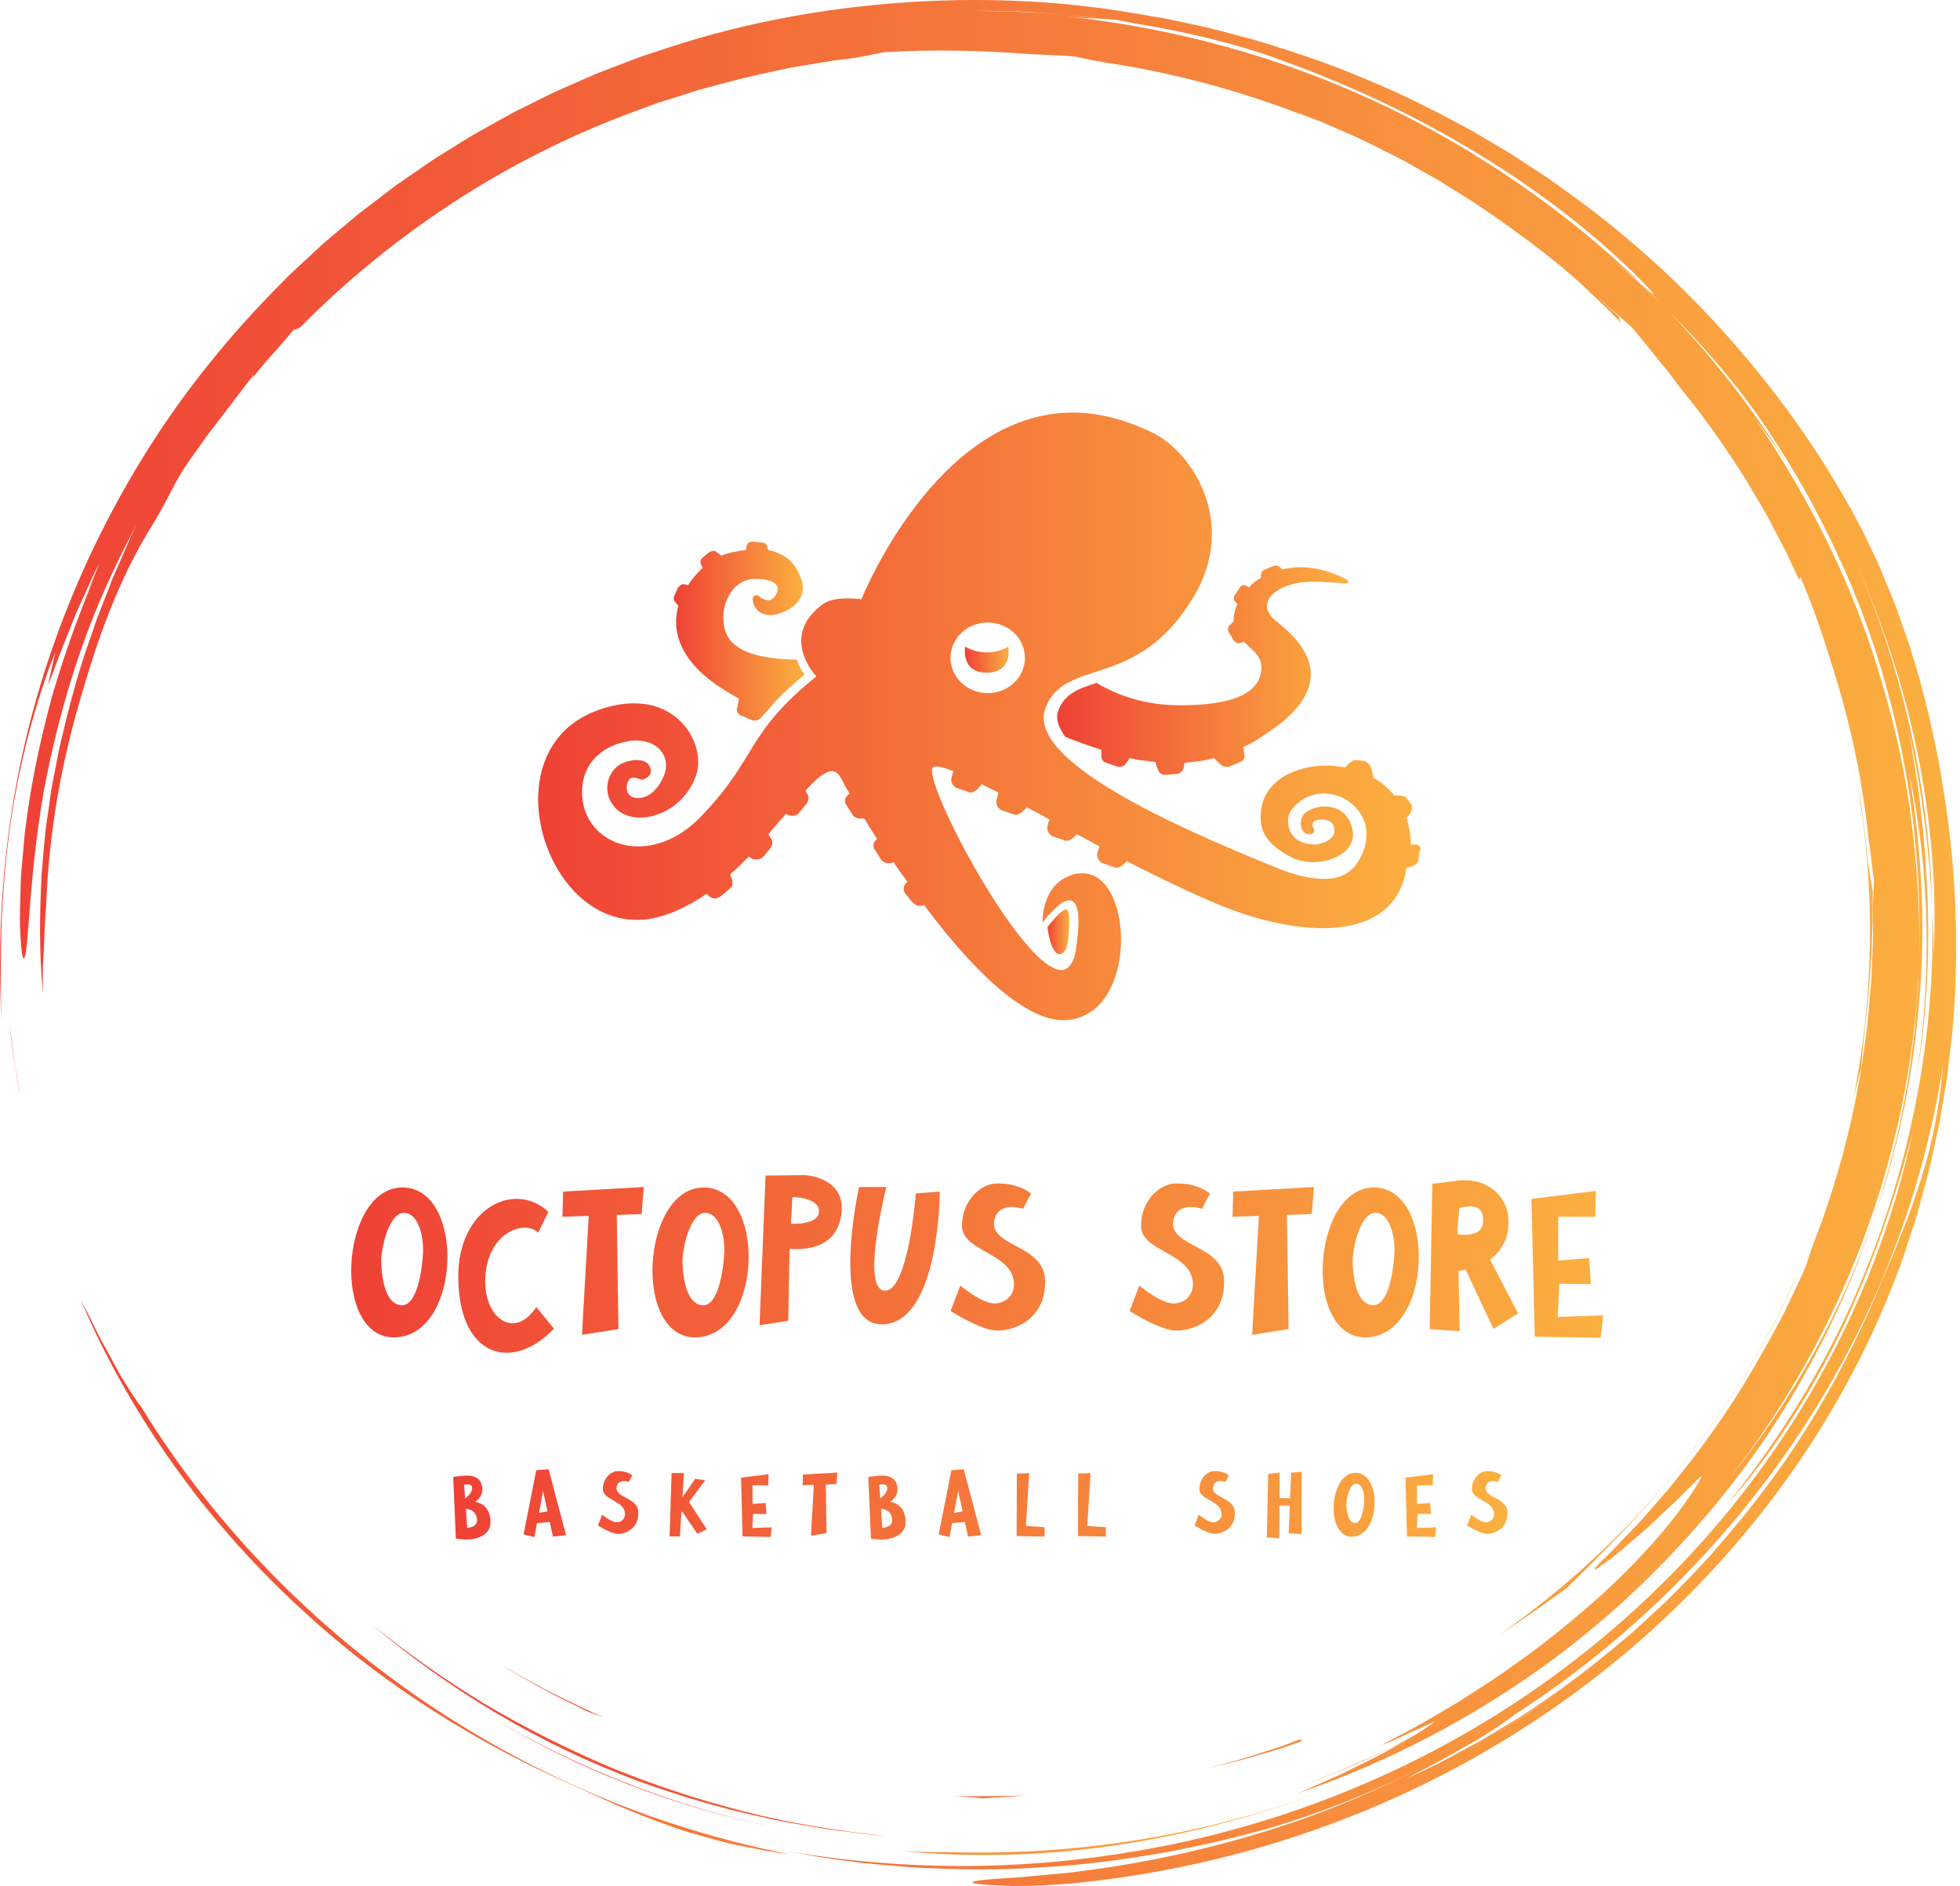 <svg width="346" height="333" viewBox="0 0 346 333" fill="none" xmlns="http://www.w3.org/2000/svg">
<path d="M42.058 272.876C45.5 276.706 49.13 280.38 52.938 283.885C65.772 295.869 81.077 305.943 97.496 313.562C103.545 316.25 109.125 319.034 115.663 321.431C117.296 322.026 118.965 322.664 120.719 323.238C122.488 323.77 124.322 324.302 126.24 324.828C128.146 325.393 130.179 325.795 132.304 326.212C134.432 326.618 136.641 327.081 139.013 327.311C127.244 324.958 115.773 321.421 104.794 316.762C93.747 312.034 83.25 306.225 73.474 299.429C53.894 285.82 37.147 268.348 24.914 248.374C24.409 247.777 23.642 246.639 22.723 245.19L21.246 242.816L19.755 240.084C18.764 238.189 17.622 236.266 16.748 234.403C15.964 232.773 15.143 231.16 14.287 229.563C18.088 238.547 22.476 246.405 27.39 253.878C29.653 257.305 32.049 260.652 34.572 263.911C34.215 263.455 33.844 263.011 33.49 262.553C36.193 266.087 39.042 269.518 42.029 272.84L42.058 272.876ZM33.486 262.552L33.254 262.252L33.486 262.552ZM2.479 186.758L1.582 179.933C2.057 184.099 2.609 188.753 3.617 193.413L3.01 190.104C2.786 188.996 2.609 187.88 2.479 186.758ZM159.291 326.829C171.639 328.014 184.588 327.66 197.272 325.756C209.963 323.86 222.376 320.496 233.917 316.16C212.662 324.09 190.105 327.618 168.038 327.028C165.084 326.984 162.174 327.028 159.291 326.829Z" fill="url(#paint0_linear_124_17)"/>
<path d="M86.18 302.863L85.699 302.572C85.861 302.669 86.018 302.768 86.18 302.863ZM104.095 312.227C114.269 316.719 124.926 320.153 135.879 322.47C117.896 318.578 100.972 311.711 86.18 302.863C91.86 306.292 97.832 309.466 104.095 312.227ZM328.564 188.611C328.746 185.828 329.113 182.908 329.206 181.519C330.309 172.588 330.635 164.962 330.589 157.311C330.385 155.932 329.8 153.349 329.568 150.411C329.284 147.466 328.866 144.583 328.514 141.739C327.977 138.919 327.515 136.128 326.929 133.391C331.152 153.851 331.081 174.389 327.196 193.767C327.623 192.042 328.079 190.323 328.564 188.611Z" fill="url(#paint1_linear_124_17)"/>
<path d="M1.647 147.026C3.221 134.874 6.572 123.028 9.759 115.137L8.469 120.913C9.265 119.221 10.552 115.288 12.306 111.126L13.572 107.953L14.97 104.876C15.898 102.884 16.677 100.996 17.5 99.549C16.937 100.906 16.395 102.37 15.742 103.839C15.101 105.313 14.383 106.81 13.698 108.316L16.508 102.312C13.673 109.051 11.232 115.935 9.197 122.93C7.093 130.594 5.43 138.65 4.536 145.881C4.276 147.685 4.185 149.446 4.016 151.126C3.891 152.806 3.676 154.409 3.659 155.923C3.581 158.951 3.474 161.601 3.528 163.722C3.722 167.965 3.992 170.08 4.38 168.898C5.143 166.55 5.128 154.478 7.79 139.368C9.213 131.838 11.257 123.578 14.03 115.485C16.783 107.386 20.392 99.533 24.128 92.604L23.029 94.88L22.018 97.224L19.946 101.963L18.045 106.859L17.078 109.328C16.794 110.167 16.507 111.008 16.223 111.854C13.772 118.559 11.94 125.619 10.344 132.736L9.306 138.111C8.926 139.897 8.764 141.714 8.482 143.513C7.892 147.107 7.676 150.728 7.348 154.307C6.978 161.482 6.904 168.569 7.589 175.346C7.561 173.736 7.533 172.306 7.558 170.922L7.771 166.774C7.86 165.349 7.843 163.838 7.984 162.107C8.114 160.376 8.233 158.424 8.337 156.115C9.063 144.478 11.255 132.956 14.663 121.806C17.912 110.609 21.743 100.748 27.451 91.814L28.938 89.126C29.944 87.323 30.781 85.544 31.845 83.73C33.057 81.74 34.217 80.25 35.157 78.885C36.124 77.534 36.944 76.347 37.883 75.195L44.718 66.245C44.857 66.229 44.677 66.571 44.347 67.078C45.474 65.554 46.688 64.09 47.983 62.693C49.385 61.151 50.745 59.517 51.898 58.168C52.169 58.156 52.433 58.149 53.055 57.726C69.111 41.529 88.871 28.329 111.139 20.007L116.09 18.177L121.102 16.594L123.595 15.805L126.119 15.136L131.15 13.81C134.027 13.153 136.941 12.487 139.913 11.888L144.437 11.138C145.957 10.89 147.485 10.61 149.048 10.472C152.155 10.118 154.865 9.371 156.326 9.188C164.436 8.75 172.532 8.838 182.034 9.569C182.771 9.581 183.918 9.644 185.249 9.713C186.58 9.785 188.102 9.821 189.578 9.949C191.308 10.319 193.155 10.685 195.093 11.043C206.915 12.783 218.346 15.893 229.222 20.03L229.209 19.981L233.374 21.555L237.625 23.419C240.542 24.623 243.398 26.164 246.35 27.615C247.831 28.332 249.234 29.207 250.69 30C252.119 30.835 253.615 31.575 254.996 32.487C257.796 34.252 260.634 35.94 263.249 37.827C267.466 40.714 271.554 43.768 275.501 46.981C275.586 47.055 275.675 47.124 275.76 47.196L275.838 47.263L278.543 49.591L281.131 52.041L283.72 54.493C284.578 55.315 285.372 56.196 286.202 57.044C285.801 56.428 285.816 56.18 285.831 55.935C284.552 54.773 283.039 53.397 281.545 52.043C284.038 54.195 286.213 56.141 287.999 57.73C288.688 58.564 289.439 59.385 290.152 60.282L292.354 63.039L294.694 65.909L297.024 68.994C301.156 73.992 304.804 79.339 308.267 84.792C309.871 87.588 311.64 90.306 313.068 93.2L315.319 97.49L317.346 101.887C317.929 102.826 317.703 101.926 317.775 101.768C320.049 106.984 321.878 112.409 323.533 117.875C326.699 127.754 328.818 137.908 329.86 148.187C330.277 150.614 330.455 153.069 330.825 155.501L330.597 160.65C330.595 162.593 330.702 164.536 330.615 166.482L330.378 172.339C330.348 173.66 330.147 175.103 330.03 176.67C329.874 178.234 329.793 179.921 329.555 181.7L328.79 187.322C328.545 189.292 328.072 191.318 327.708 193.435C325.896 202.73 323.218 211.855 319.704 220.701C319.255 222.156 318.911 223.318 318.605 223.968C317.441 226.611 316.199 229.17 315 231.691C313.658 234.146 312.427 236.601 311.052 238.925C306.798 246.579 301.862 253.873 296.296 260.727C295.673 261.5 295.092 262.286 294.464 263.011L292.612 265.135C291.387 266.507 290.291 267.879 289.129 269.07C286.807 271.451 284.858 273.659 283.03 275.32C280.936 277.395 281.123 277.492 282.573 276.491C283.591 275.778 284.586 275.037 285.558 274.269L289.497 270.898C290.937 269.705 292.317 268.36 293.646 267.092C294.96 265.815 296.274 264.651 297.288 263.598C299.331 261.5 300.673 260.206 300.388 260.782C297.089 266.673 291.082 273.939 282.302 281.977C277.823 285.899 272.783 290.161 266.823 294.27C263.916 296.421 260.684 298.388 257.389 300.536C253.985 302.514 250.506 304.68 246.702 306.604C238.379 310.904 252.949 304.006 253.342 303.941C251.937 304.991 250.463 305.955 248.93 306.829C246.186 308.213 243.467 309.642 240.625 310.832C238.964 311.556 237.332 312.338 235.652 313.014L230.586 314.99L233.267 313.99C238.747 311.924 243.868 309.49 248.492 307.083C246.754 308.079 244.854 309.233 242.771 310.274C240.538 311.369 238.227 312.567 235.908 313.636L229.179 316.605C253.251 308.308 275.373 294.578 292.885 276.68C301.652 267.758 309.47 257.957 315.845 247.354C322.259 236.774 327.418 225.552 331.23 213.894C325.375 231.382 316.248 247.448 305.277 261.032C325.221 235.482 337.112 204.158 338.688 171.853C338.686 173.634 338.501 175.407 338.376 177.181C338.222 178.954 338.148 180.735 337.929 182.503C337.452 186.034 337.11 189.585 336.394 193.086C335.235 200.131 333.357 207.054 331.23 213.894C335.428 201.529 337.936 188.491 338.924 175.379C339.952 162.257 339.095 149.055 336.962 136.262C340.626 153.208 341.233 172.408 338.111 191.383C340.305 179.144 340.862 166.529 340.019 154.021C339.83 149.243 339.236 144.499 338.747 140.106C338.048 135.746 337.519 131.72 336.841 128.463C339.523 140.485 340.581 150.739 341.097 160.404C340.602 139.31 335.996 117.939 326.953 97.863C331.888 108.766 335.941 120.496 338.415 132.555C340.903 144.601 341.936 156.926 341.348 168.782C341.32 167.394 341.381 166.008 341.296 164.615L341.097 160.404C341.63 179.513 338.528 198.452 332.38 216.263C329.295 225.167 325.484 233.82 320.872 242.053C316.268 250.274 310.953 258.118 304.982 265.505C311.8 257.95 318.999 247.27 324.744 235.539C330.463 223.783 334.708 211.069 337.628 199.965C333.333 219.905 324.807 239.581 312.437 257.152C300.1 274.737 283.941 290.198 265.245 302.065C246.571 313.969 225.383 322.208 203.641 326.278C192.845 328.312 181.871 329.378 170.865 329.464C160.059 329.518 149.271 328.625 138.638 326.795L144.216 327.801C146.076 328.136 147.962 328.321 149.833 328.585C153.575 329.155 157.36 329.37 161.132 329.7C168.693 330.103 176.294 330.238 183.871 329.691C191.462 329.309 199.004 328.234 206.511 326.922C210.234 326.119 214.002 325.462 217.68 324.432C219.525 323.942 221.392 323.514 223.224 322.97L228.71 321.283C225.94 322.097 223.026 323.174 219.913 323.965L216.013 325.054C224.197 322.983 232.208 320.336 239.977 317.135C243.531 315.664 247.03 314.075 250.467 312.371C244.027 315.612 237.386 318.478 230.579 320.952C217.599 325.548 204.11 328.728 190.372 330.43C188.312 330.74 186.433 330.837 184.749 331.005L180.242 331.427C177.59 331.626 175.632 331.716 174.262 331.859C171.52 332.118 171.13 332.359 172.222 332.558C173.311 332.757 175.88 332.915 179.04 333C182.19 332.982 185.926 332.822 189.325 332.528C223.475 329.205 254.829 316.489 279.956 297.453C305.099 278.413 324.356 253.121 335.089 224.422C335.763 222.756 336.28 221.037 336.841 219.333C337.385 217.622 337.986 215.93 338.478 214.204C339.39 210.735 340.468 207.306 341.166 203.783L342.315 198.526L343.219 193.221L343.667 190.567L343.986 187.896L344.621 182.552C345.916 168.262 345.404 153.819 343.113 139.645C341.888 131.625 339.735 122.102 336.96 113.62L334.825 107.484C334.083 105.535 333.294 103.696 332.592 101.967L331.558 99.475L330.498 97.236L328.677 93.495C322.86 82.296 315.55 71.615 306.992 61.68C298.444 51.742 288.623 42.539 277.55 34.526L273.384 31.527L269.065 28.695L266.901 27.276L264.667 25.944L260.181 23.288C254.064 19.935 247.8 16.703 241.195 14.023C234.659 11.208 227.819 8.924 220.856 6.881C217.338 5.965 213.837 4.944 210.23 4.241C208.434 3.873 206.652 3.426 204.834 3.118L199.369 2.2C186.301 0.018 172.708 -0.502 159.127 0.467C145.554 1.462 131.924 3.907 118.854 8.126L113.963 9.734C112.327 10.257 110.751 10.935 109.142 11.529C107.549 12.161 105.921 12.714 104.358 13.412L99.658 15.477C98.077 16.14 96.549 16.901 95.025 17.67L90.442 19.954L85.983 22.441C84.498 23.272 83.002 24.084 81.58 25.009L77.266 27.7C75.814 28.575 74.47 29.599 73.069 30.539C71.694 31.515 70.266 32.423 68.937 33.452L64.933 36.511C63.58 37.506 62.303 38.586 61.029 39.667L57.2 42.89L53.541 46.27C52.323 47.395 51.093 48.508 49.958 49.706C40.62 59.036 32.415 69.216 25.704 79.987C19.124 90.554 13.732 101.747 9.616 113.382C1.495 136.137 -0.835 159.213 0.249 180.057C0.015 171.476 -0.023 159.171 1.647 147.026ZM263.626 306.317C269.267 302.857 274.699 299.101 279.896 295.064C274.624 299.184 269.208 302.988 263.626 306.317ZM338.28 210.717C337.725 212.304 337.255 213.871 336.642 215.368L334.866 219.812L334.001 222.01L333.049 224.178C332.413 225.638 331.796 227.107 331.198 228.582C327.761 236.704 323.673 244.564 318.971 252.094C314.291 259.623 308.867 266.678 303.072 273.298C300.209 276.643 297.091 279.744 294.024 282.845L289.233 287.289C287.661 288.782 285.94 290.114 284.31 291.523C282.944 292.65 281.567 293.752 280.18 294.837C285.33 290.824 290.225 286.524 294.837 281.96C288.163 288.523 280.904 294.526 273.139 299.902C271.216 301.174 269.358 302.537 267.361 303.735L261.334 307.379L254.967 310.811C252.8 311.952 250.513 312.967 248.221 314.078C249.863 313.16 251.524 312.275 253.205 311.422C255.1 310.424 257.088 309.244 259.03 308.164C260.986 307.106 262.765 305.943 264.242 304.971C265.72 303.999 266.878 303.192 267.482 302.671C266.62 303.226 265.744 303.758 264.872 304.298C265.81 303.711 266.743 303.115 267.669 302.511C267.63 302.551 267.548 302.615 267.482 302.671C287.774 289.522 305.062 272.243 318.015 252.545C331.025 232.864 339.492 210.662 343 188.084C342.239 197.14 340.49 204.371 338.28 210.717ZM310.246 73.258C315.833 81.263 320.661 89.721 324.675 98.534C325.139 99.501 325.577 100.482 326.01 101.465C335.222 122.87 339.414 145.832 338.799 168.452C338.955 160.967 338.432 153.486 337.558 146.068C336.568 137.519 334.74 129.073 332.315 120.811C327.56 104.244 319.836 88.541 310.031 74.226C310.931 75.406 311.88 76.685 312.862 78.041C313.913 79.445 314.898 80.892 315.813 82.379L314.629 80.426L313.35 78.525L310.792 74.728C309.051 72.221 307.163 69.804 305.346 67.346C303.374 64.996 301.505 62.569 299.454 60.282C297.902 58.603 296.415 56.868 294.841 55.211C300.395 60.768 305.609 66.729 310.246 73.258ZM179.847 2.029C182.57 2.167 185.299 2.418 188.028 2.612C190.263 2.79 192.486 3.103 194.688 3.339C195.349 3.366 196.047 3.408 196.923 3.502C197.797 3.616 198.842 3.829 200.207 4.125C210.359 5.731 219.621 8.146 226.196 10.639C238.815 15.171 250.556 20.808 261.205 27.32C271.859 33.818 281.418 41.21 289.506 49.283C293.234 53.121 292.146 52.284 290.091 50.421L293.176 53.528C291.81 52.235 290.468 50.924 289.081 49.66L284.81 45.979C285.849 46.842 288.37 48.908 290.091 50.421C276.375 37.143 260.342 26.118 242.988 18.008C225.621 9.902 206.919 4.895 188.224 2.896C191.228 3.213 192.702 3.283 194.105 3.318C192.091 3.095 190.071 2.788 188.028 2.612C185.282 2.441 182.542 2.209 179.817 2.082L171.724 1.901C174.405 1.899 177.12 1.969 179.847 2.029Z" fill="url(#paint2_linear_124_17)"/>
<path d="M215.22 325.27L216.011 325.05C215.183 325.261 214.368 325.494 213.535 325.695C214.099 325.561 214.665 325.431 215.22 325.27ZM297.791 257.397C305.652 247.557 312.598 235.799 317.033 225.671L316.979 225.682C305.728 250.905 287.479 272.634 264.706 288.633C268.75 285.966 272.722 283.205 276.62 280.35C281.628 275.383 290.009 267.307 297.791 257.397ZM65.62 286.799C78.933 298.092 94.988 307.919 112.858 314.539C119.827 317.028 126.938 319.208 134.211 320.744C137.819 321.628 141.504 322.174 145.161 322.824C146.993 323.132 148.849 323.303 150.691 323.55C152.536 323.777 154.377 324.034 156.235 324.136C147.847 323.254 139.52 321.933 131.413 319.839C123.313 317.752 115.371 315.172 107.711 312.003C100.09 308.784 92.713 305.069 85.632 300.883C78.604 296.642 71.94 291.907 65.62 286.799ZM229.95 306.931L225.831 308.465L221.624 309.797C218.84 310.748 215.968 311.459 213.104 312.215C215.983 311.528 218.879 310.887 221.687 310.006L225.925 308.777L230.065 307.342C229.905 307.264 228.962 307.438 229.95 306.931ZM181.327 316.949C179.173 317.123 177.009 317.107 174.841 317.128C172.673 317.153 170.501 317.197 168.327 317.061L171.253 317.322C172.147 317.377 172.953 317.442 173.656 317.521C176.22 317.313 178.765 317.255 181.327 316.949ZM95.489 298.006C97.978 299.392 100.622 300.612 103.244 301.958C103.902 302.299 105.093 302.689 106.588 303.206C103.393 301.905 100.332 300.292 97.221 298.795C95.68 298.018 94.197 297.148 92.686 296.338C91.179 295.521 89.677 294.705 88.251 293.793L89.991 294.895L91.804 295.924L95.489 298.006Z" fill="url(#paint3_linear_124_17)"/>
<path d="M119.735 106.96C118.525 111.388 119.908 116.801 127.688 121.721C128.725 122.378 129.589 122.87 130.454 123.362L130.108 125.002C129.935 125.494 130.281 126.15 130.799 126.314L132.701 127.134C133.22 127.298 133.738 127.298 134.257 126.806L135.467 125.494C137.023 123.526 139.097 121.557 142.036 119.097C141.518 118.441 140.999 117.457 140.653 116.473C132.009 116.309 128.552 114.177 127.86 110.732C126.996 106.632 129.416 102.039 133.565 102.203C139.616 102.367 136.677 105.976 135.813 105.976C134.948 105.976 134.43 105.648 134.084 105.32C133.565 104.827 132.874 105.156 132.874 105.812C132.874 107.452 134.775 109.748 138.579 107.944C142.036 106.304 142.209 103.679 141.172 101.547C140.135 98.923 138.06 97.611 135.64 97.119L135.467 96.626C135.467 96.135 134.948 95.806 134.603 95.806L132.874 95.642C132.355 95.642 132.009 95.806 131.837 96.299L131.664 97.119C130.108 97.283 128.552 97.611 127.342 98.103L126.477 97.447C126.132 97.119 125.613 97.283 125.267 97.447L124.057 98.431C123.711 98.759 123.539 99.087 123.711 99.579L124.057 100.235C123.193 101.055 122.155 102.203 121.464 103.351L120.945 103.187C120.427 103.023 120.081 103.351 119.735 103.679L119.044 105.156C118.871 105.484 118.871 105.976 119.217 106.304L119.735 106.96Z" fill="url(#paint4_linear_124_17)"/>
<path d="M186.984 168.467C188.367 168.467 188.54 166.007 188.54 166.007C188.54 166.007 189.231 160.594 188.194 160.594H188.021C186.811 161.086 184.91 163.71 184.91 163.71C184.91 163.71 185.428 168.303 186.984 168.467Z" fill="url(#paint5_linear_124_17)"/>
<path d="M250.084 149.113H249.047C249.047 147.308 248.701 145.832 248.355 144.356L248.874 143.7C249.392 143.044 249.392 142.224 249.047 141.896L248.182 140.748C248.009 140.584 247.145 140.42 246.281 140.42C246.281 140.42 246.28 140.42 246.108 140.42C245.07 139.107 243.86 138.123 242.477 137.303L242.131 135.827C241.959 135.171 241.44 134.515 240.748 134.351L239.193 134.187C238.847 134.187 237.982 134.843 237.464 135.499C236.427 135.335 235.389 135.171 234.179 135.171C228.474 135.171 223.115 137.959 222.596 143.208C222.424 145.504 222.424 148.293 227.437 151.081C228.82 151.901 230.376 152.229 231.759 152.229C235.908 152.229 239.711 149.769 238.674 146.16C237.982 143.372 235.908 142.388 233.833 142.388C232.278 142.388 230.895 143.044 230.203 143.7C228.993 145.34 229.857 147.308 231.067 147.308C232.278 147.308 231.932 146.324 231.932 146.324C231.24 145.176 232.105 144.684 233.315 144.684C234.352 144.684 235.562 145.176 235.562 146.488C235.735 148.293 233.315 148.949 232.45 149.113C232.45 149.113 232.45 149.113 232.278 149.113C226.745 149.113 226.918 144.192 227.956 143.044C229.512 140.912 231.759 140.092 233.661 140.092C238.674 140.092 243.342 145.176 240.23 151.245C239.193 153.377 237.464 155.181 233.661 155.181C231.413 155.181 228.301 154.525 224.152 152.721C206.865 145.668 181.106 134.187 184.564 125.002C188.021 115.817 200.814 122.213 210.841 105.156C218.447 92.198 210.495 79.897 203.58 76.452C198.567 73.992 193.726 72.844 189.404 72.844C165.202 72.844 152.063 105.812 152.063 105.812C152.063 105.812 151.026 105.648 149.643 105.648C148.26 105.648 146.531 105.812 145.321 106.632C137.369 112.372 144.111 119.425 144.111 119.425C131.491 129.594 133.738 133.859 123.711 144.192C120.254 147.8 116.278 149.441 112.647 149.441C106.942 149.441 102.275 145.176 102.793 138.943C103.139 134.351 106.77 131.563 110.746 130.907C111.264 130.742 111.783 130.742 112.302 130.742C116.624 130.742 118.698 134.187 116.969 137.467C116.969 137.467 115.586 140.748 112.82 140.912H112.647C110.054 140.912 110.4 138.123 111.264 137.467C111.437 137.303 111.783 137.303 111.956 137.303C112.474 137.303 112.82 137.631 113.339 137.631C113.512 137.631 113.685 137.631 113.857 137.467C115.068 136.975 114.895 135.991 114.895 135.991C114.722 134.679 113.685 134.187 112.302 134.187C111.437 134.187 110.4 134.515 109.708 134.843C107.115 136.155 106.424 139.764 108.153 142.06C109.19 143.536 110.919 144.356 112.993 144.356C116.624 144.356 121.118 141.896 122.847 136.975C124.576 132.219 120.773 124.182 111.956 124.182C110.054 124.182 107.98 124.51 105.732 125.33C86.716 131.891 95.533 162.398 112.302 162.398C113.166 162.398 113.857 162.398 114.722 162.234C118.352 161.578 121.637 159.938 124.749 157.806L125.094 158.134C125.44 158.462 125.786 158.626 126.132 158.626C126.477 158.626 126.823 158.462 127.169 158.298L128.725 156.986C129.243 156.658 129.416 156.001 129.243 155.345L128.898 154.361C130.108 153.377 131.145 152.229 132.182 151.245L132.701 151.573C133.047 151.737 133.22 151.737 133.565 151.737C134.084 151.737 134.43 151.573 134.775 151.245L135.986 149.769C136.331 149.277 136.504 148.621 136.158 148.129L135.64 147.308C136.677 145.996 137.714 144.848 138.752 143.7L139.097 143.864C139.27 144.028 139.616 144.028 139.962 144.028C140.48 144.028 140.826 143.864 141.172 143.372L142.382 141.896C142.728 141.404 142.901 140.748 142.555 140.256L142.209 139.6C144.111 137.467 145.667 136.155 146.877 136.155C147.568 136.155 148.087 136.647 148.606 137.631C148.951 138.287 149.297 139.107 149.989 140.092L149.816 140.256C149.124 140.748 148.951 141.568 149.47 142.224L150.507 143.864C150.853 144.356 151.372 144.52 151.89 144.52C152.063 144.52 152.063 144.52 152.236 144.52H152.582C153.273 145.668 153.965 146.816 154.829 148.129C154.138 148.621 153.965 149.441 154.483 150.097L155.521 151.737C155.866 152.229 156.385 152.393 156.904 152.393C157.076 152.393 157.076 152.393 157.249 152.393L157.768 152.229C158.459 153.377 159.324 154.525 160.188 155.673L160.015 155.837C159.497 156.329 159.324 157.15 159.842 157.806L161.053 159.282C161.398 159.61 161.744 159.938 162.263 159.938C162.436 159.938 162.609 159.938 162.781 159.938L163.127 159.774C170.907 170.271 180.415 180.112 187.676 180.112C187.848 180.112 187.848 180.112 188.021 180.112C200.987 179.62 200.295 154.197 191.133 154.197C190.614 154.197 190.096 154.197 189.577 154.361C183.699 156.001 184.045 162.89 184.045 162.89C184.045 162.89 186.984 158.954 188.713 158.954C190.096 158.954 190.96 160.922 189.923 167.647C189.577 170.107 188.54 171.255 187.33 171.255C180.76 171.255 164.51 141.24 164.51 135.991C164.51 135.499 164.856 135.335 165.375 135.335C166.066 135.335 166.93 135.663 168.313 136.155L167.968 137.303C167.795 137.959 168.141 138.779 168.832 139.107L170.734 139.764C170.907 139.764 171.079 139.928 171.252 139.928C171.598 139.928 172.117 139.764 172.462 139.436L173.327 138.451C174.191 138.943 175.228 139.436 176.266 139.928L175.92 141.24C175.747 141.896 176.093 142.716 176.784 143.044L178.686 143.7C178.859 143.7 179.032 143.864 179.205 143.864C179.55 143.864 180.069 143.7 180.415 143.372L181.279 142.552C182.489 143.208 183.872 143.864 185.255 144.684L184.91 145.832C184.737 146.488 185.082 147.308 185.774 147.636L187.676 148.293C187.848 148.293 188.021 148.457 188.194 148.457C188.54 148.457 189.059 148.293 189.404 147.964L190.096 147.308C191.479 147.965 192.862 148.785 194.072 149.441L193.726 150.589C193.553 151.245 193.899 152.065 194.591 152.393L196.492 153.049C196.665 153.049 196.838 153.213 197.011 153.213C197.357 153.213 197.875 153.049 198.221 152.721L198.912 152.065C204.099 154.689 209.458 157.314 214.471 159.446C221.041 162.234 227.783 163.874 233.488 163.874C240.921 163.874 246.799 161.086 248.182 153.869C248.182 153.705 248.182 153.377 248.355 153.213L249.047 153.049C249.738 152.885 250.43 152.229 250.43 151.737L250.602 150.261C250.948 149.605 250.602 149.277 250.084 149.113ZM174.364 122.378C170.734 122.378 167.795 119.589 167.795 116.145C167.795 112.7 170.734 109.912 174.364 109.912C177.994 109.912 180.933 112.7 180.933 116.145C180.933 119.589 177.994 122.378 174.364 122.378Z" fill="url(#paint6_linear_124_17)"/>
<path d="M170.388 114.177C170.388 114.177 169.524 118.769 174.191 118.769C178.859 118.769 177.994 114.177 177.994 114.177C174.018 116.473 170.388 114.177 170.388 114.177Z" fill="url(#paint7_linear_124_17)"/>
<path d="M217.756 113.028C217.929 113.356 218.447 113.685 218.966 113.52L219.658 113.356C221.213 114.997 223.115 115.981 222.596 118.769C221.905 122.378 217.756 124.674 207.383 124.51C200.987 124.346 196.319 122.213 193.553 120.573C189.923 121.721 187.848 122.706 186.811 125.494C186.293 126.806 186.811 128.282 188.021 130.086C190.096 130.907 192.343 131.727 194.418 132.383V133.531C194.418 134.023 194.763 134.515 195.282 134.679L197.184 135.335C197.702 135.499 198.394 135.335 198.74 134.843L199.431 133.859C200.814 134.187 202.37 134.351 203.926 134.515L204.444 135.991C204.617 136.483 205.136 136.811 205.655 136.811L207.729 136.647C208.248 136.647 208.766 136.155 208.939 135.663L209.112 134.679C210.841 134.515 212.57 134.351 214.298 133.859L215.509 135.007C215.854 135.335 216.546 135.499 217.064 135.335L218.966 134.515C219.485 134.351 219.83 133.695 219.658 133.203L219.485 131.891C220.695 131.399 221.732 130.742 222.942 129.922C237.291 120.901 230.03 113.356 225.362 109.748C220.868 106.14 226.054 102.695 231.586 102.695C233.142 102.695 235.908 102.859 237.637 103.023C237.982 103.023 238.155 102.531 237.81 102.367C233.488 100.071 229.512 99.743 226.4 100.563L226.054 100.235C225.708 99.907 225.362 99.743 224.844 99.907L223.288 100.563C222.769 100.727 222.596 101.219 222.596 101.547V102.039C221.732 102.531 221.041 103.023 220.522 103.679L219.83 103.351C219.312 103.187 218.966 103.515 218.793 103.843L217.929 105.156C217.756 105.484 217.756 105.976 218.102 106.304L218.447 106.632C217.929 107.78 217.756 108.764 217.756 109.748L217.064 110.404C216.719 110.732 216.719 111.224 216.892 111.552L217.756 113.028Z" fill="url(#paint8_linear_124_17)"/>
<path d="M69.812 236.121C58.425 236.566 60.046 209.659 71.049 209.659C82.137 209.659 81.497 235.676 69.812 236.121ZM70.921 230.456C73.65 230.537 74.546 224.104 74.674 221.15C74.802 218.196 73.821 214.069 71.219 214.15C68.618 214.231 67.21 220.543 67.296 222.971C67.424 226.087 68.149 230.376 70.921 230.456ZM97.788 234.584C90.538 242.231 80.985 239.803 80.9 225.52C80.815 213.26 90.837 208.405 96.807 213.948L95.016 217.63C92.671 215.364 86.188 217.387 85.677 225.399C85.207 232.48 90.666 236.809 94.675 230.78L97.788 234.584ZM113.653 209.578L113.269 214.353L108.876 214.514L109.175 234.665L102.735 235.676L103.929 214.676L99.281 214.838L99.409 210.387L113.653 209.578ZM122.993 236.121C111.606 236.566 113.226 209.659 124.229 209.659C135.317 209.659 134.678 235.676 122.993 236.121ZM124.101 230.456C126.831 230.537 127.726 224.104 127.854 221.15C127.982 218.196 127.001 214.069 124.4 214.15C121.798 214.231 120.391 220.543 120.476 222.971C120.604 226.087 121.329 230.376 124.101 230.456ZM134.081 233.977L135.147 207.555L142.056 207.474C142.056 207.474 149.391 207.798 148.538 214.312C147.685 220.827 141.544 220.624 139.369 220.503L139.156 233.208L134.081 233.977ZM139.625 216.052C139.625 216.052 144.572 216.376 144.572 213.867C144.572 211.358 139.881 211.358 139.881 211.358L139.625 216.052ZM156.001 233.815C146.107 234.381 151.651 209.578 151.651 209.578H156.47C156.47 209.578 151.907 227.543 156.129 227.867C160.351 228.231 161.673 210.711 161.673 210.711L165.895 210.387C165.895 210.387 165.895 233.248 156.001 233.815ZM175.704 234.907C172.761 234.665 167.814 231.468 167.814 231.468L169.52 226.977C169.52 226.977 173.486 230.335 175.789 230.133C178.092 229.93 179.372 228.069 178.903 225.844C177.922 221.11 169.819 220.827 169.819 216.416C169.819 212.006 173.103 209.093 175.704 208.971C179.841 208.769 182.016 210.751 182.016 210.751C181.803 211.035 180.609 213.422 180.609 213.422C180.609 213.422 176.259 211.925 175.534 215.445C174.553 220.139 184.319 219.694 184.489 226.006C184.703 233.167 178.604 235.15 175.704 234.907ZM207.305 234.907C204.363 234.665 199.416 231.468 199.416 231.468L201.122 226.977C201.122 226.977 205.088 230.335 207.391 230.133C209.694 229.93 210.973 228.069 210.504 225.844C209.523 221.11 201.42 220.827 201.42 216.416C201.42 212.006 204.704 209.093 207.305 208.971C211.442 208.769 213.617 210.751 213.617 210.751C213.404 211.035 212.21 213.422 212.21 213.422C212.21 213.422 207.86 211.925 207.135 215.445C206.154 220.139 215.92 219.694 216.091 226.006C216.304 233.167 210.205 235.15 207.305 234.907ZM231.955 209.578L231.572 214.353L227.179 214.514L227.477 234.665L221.038 235.676L222.232 214.676L217.583 214.838L217.711 210.387L231.955 209.578ZM241.295 236.121C229.908 236.566 231.529 209.659 242.532 209.659C253.62 209.659 252.98 235.676 241.295 236.121ZM242.404 230.456C245.133 230.537 246.029 224.104 246.157 221.15C246.285 218.196 245.304 214.069 242.702 214.15C240.101 214.231 238.694 220.543 238.779 222.971C238.907 226.087 239.632 230.376 242.404 230.456ZM263.642 234.624L258.738 224.185C258.269 224.266 257.842 224.347 257.458 224.387L257.672 235.029L252.383 234.665L252.852 209.012L257.458 208.445C262.021 207.879 266.03 210.751 266.286 215.243C266.457 218.237 265.348 220.705 263.045 222.364L267.992 231.913L263.642 234.624ZM257.288 216.78L257.33 217.913C258.055 218.035 261.638 218.399 261.808 215.85C262.021 212.127 259.079 213.058 257.629 213.26L257.288 216.78ZM282.577 236.202L270.935 236L270.338 211.682L281.724 210.266L281.596 214.838H275.071V222.566L280.53 222.121L280.829 226.734L275.285 226.653L274.986 232.52L283.004 232.237L282.577 236.202Z" fill="url(#paint9_linear_124_17)"/>
<path d="M86.588 268.423C86.806 271.099 84.04 271.755 82.766 271.807C81.492 271.859 80.473 271.651 80.473 271.651L80 260.774C80 260.774 81.11 260.584 82.129 260.533C83.13 260.481 85.041 260.602 85.15 262.863C85.204 263.917 84.622 264.659 83.858 265.142C85.204 265.419 86.406 266.213 86.588 268.423ZM83.348 262.794C83.403 261.741 81.929 262.155 81.929 262.155L82.111 264.573C82.748 264.106 83.312 263.416 83.348 262.794ZM82.475 269.769C82.475 269.769 84.404 269.7 84.204 268.198C84.022 266.817 83.039 266.454 82.238 266.385L82.475 269.769ZM97.615 271.306L97.051 268.716L94.795 268.923L94.34 271.392L92.429 270.909L94.667 259.583L96.851 259.41L99.926 271.047L97.615 271.306ZM95.14 267.128L96.651 266.852L95.868 263.243L95.14 267.128ZM108.934 270.805C107.678 270.702 105.568 269.338 105.568 269.338L106.295 267.421C106.295 267.421 107.988 268.854 108.97 268.768C109.953 268.682 110.499 267.888 110.299 266.938C109.88 264.918 106.423 264.797 106.423 262.915C106.423 261.033 107.824 259.79 108.934 259.738C110.699 259.652 111.627 260.498 111.627 260.498C111.536 260.619 111.027 261.637 111.027 261.637C111.027 261.637 109.171 260.999 108.861 262.501C108.443 264.504 112.61 264.314 112.683 267.007C112.774 270.063 110.172 270.909 108.934 270.805ZM123.092 270.805L120.417 266.852L120.289 267.007L120.016 271.271H118.197L118.561 260.084H120.744L120.471 264.348L122.728 261.102L124.493 261.361L121.636 265.194L124.766 270.028L123.092 270.805ZM136.048 271.358L131.08 271.271L130.826 260.895L135.684 260.291L135.63 262.242H132.846V265.539L135.175 265.35L135.302 267.318L132.937 267.283L132.809 269.787L136.23 269.666L136.048 271.358ZM147.822 259.997L147.658 262.035L145.784 262.104L145.911 270.702L143.164 271.133L143.673 262.173L141.69 262.242L141.744 260.343L147.822 259.997ZM159.869 268.423C160.087 271.099 157.321 271.755 156.047 271.807C154.774 271.859 153.755 271.651 153.755 271.651L153.281 260.774C153.281 260.774 154.391 260.584 155.411 260.533C156.411 260.481 158.322 260.602 158.431 262.863C158.486 263.917 157.904 264.659 157.139 265.142C158.486 265.419 159.687 266.213 159.869 268.423ZM156.63 262.794C156.684 261.741 155.21 262.155 155.21 262.155L155.392 264.573C156.029 264.106 156.593 263.416 156.63 262.794ZM155.756 269.769C155.756 269.769 157.685 269.7 157.485 268.198C157.303 266.817 156.32 266.454 155.52 266.385L155.756 269.769ZM170.897 271.306L170.333 268.716L168.076 268.923L167.621 271.392L165.71 270.909L167.949 259.583L170.132 259.41L173.208 271.047L170.897 271.306ZM168.422 267.128L169.932 266.852L169.15 263.243L168.422 267.128ZM184.399 271.306L179.468 271.202L179.504 260.17L181.688 260.101L181.105 269.407L184.399 269.649V271.306ZM195.227 271.306L190.295 271.202L190.332 260.17L192.515 260.101L191.933 269.407L195.227 269.649V271.306ZM214.243 270.805C212.988 270.702 210.877 269.338 210.877 269.338L211.605 267.421C211.605 267.421 213.297 268.854 214.28 268.768C215.262 268.682 215.808 267.888 215.608 266.938C215.189 264.918 211.732 264.797 211.732 262.915C211.732 261.033 213.133 259.79 214.243 259.738C216.008 259.652 216.936 260.498 216.936 260.498C216.845 260.619 216.336 261.637 216.336 261.637C216.336 261.637 214.48 260.999 214.17 262.501C213.752 264.504 217.919 264.314 217.992 267.007C218.083 270.063 215.481 270.909 214.243 270.805ZM227.928 260.032L229.766 259.842V270.857L227.491 270.736L227.691 265.867L225.853 265.798L225.835 271.6L223.633 271.444L223.87 260.239L225.89 259.997L225.871 264.486C226.436 264.486 227.2 264.504 227.746 264.521L227.928 260.032ZM238.755 271.323C233.896 271.513 234.588 260.032 239.283 260.032C244.014 260.032 243.741 271.133 238.755 271.323ZM239.228 268.906C240.393 268.941 240.775 266.196 240.83 264.935C240.884 263.675 240.466 261.914 239.356 261.948C238.246 261.983 237.645 264.676 237.682 265.712C237.736 267.042 238.046 268.872 239.228 268.906ZM253.35 271.358L248.382 271.271L248.127 260.895L252.986 260.291L252.931 262.242H250.147V265.539L252.476 265.35L252.604 267.318L250.238 267.283L250.11 269.787L253.532 269.666L253.35 271.358ZM262.357 270.805C261.102 270.702 258.991 269.338 258.991 269.338L259.719 267.421C259.719 267.421 261.411 268.854 262.394 268.768C263.376 268.682 263.922 267.888 263.722 266.938C263.304 264.918 259.846 264.797 259.846 262.915C259.846 261.033 261.247 259.79 262.357 259.738C264.123 259.652 265.051 260.498 265.051 260.498C264.96 260.619 264.45 261.637 264.45 261.637C264.45 261.637 262.594 260.999 262.285 262.501C261.866 264.504 266.033 264.314 266.106 267.007C266.197 270.063 263.595 270.909 262.357 270.805Z" fill="url(#paint10_linear_124_17)"/>
<defs>
<linearGradient id="paint0_linear_124_17" x1="1.582" y1="179.933" x2="233.917" y2="179.933" gradientUnits="userSpaceOnUse">
<stop stop-color="#EF4136"/>
<stop offset="1" stop-color="#FBB040"/>
</linearGradient>
<linearGradient id="paint1_linear_124_17" x1="85.699" y1="133.391" x2="330.593" y2="133.391" gradientUnits="userSpaceOnUse">
<stop stop-color="#EF4136"/>
<stop offset="1" stop-color="#FBB040"/>
</linearGradient>
<linearGradient id="paint2_linear_124_17" x1="0" y1="0" x2="345.318" y2="0" gradientUnits="userSpaceOnUse">
<stop stop-color="#EF4136"/>
<stop offset="1" stop-color="#FBB040"/>
</linearGradient>
<linearGradient id="paint3_linear_124_17" x1="65.62" y1="225.671" x2="317.033" y2="225.671" gradientUnits="userSpaceOnUse">
<stop stop-color="#EF4136"/>
<stop offset="1" stop-color="#FBB040"/>
</linearGradient>
<linearGradient id="paint4_linear_124_17" x1="118.93" y1="95.642" x2="142.036" y2="95.642" gradientUnits="userSpaceOnUse">
<stop stop-color="#EF4136"/>
<stop offset="1" stop-color="#FBB040"/>
</linearGradient>
<linearGradient id="paint5_linear_124_17" x1="184.91" y1="160.594" x2="188.766" y2="160.594" gradientUnits="userSpaceOnUse">
<stop stop-color="#EF4136"/>
<stop offset="1" stop-color="#FBB040"/>
</linearGradient>
<linearGradient id="paint6_linear_124_17" x1="95" y1="72.844" x2="250.742" y2="72.844" gradientUnits="userSpaceOnUse">
<stop stop-color="#EF4136"/>
<stop offset="1" stop-color="#FBB040"/>
</linearGradient>
<linearGradient id="paint7_linear_124_17" x1="170.325" y1="114.177" x2="178.058" y2="114.177" gradientUnits="userSpaceOnUse">
<stop stop-color="#EF4136"/>
<stop offset="1" stop-color="#FBB040"/>
</linearGradient>
<linearGradient id="paint8_linear_124_17" x1="186.611" y1="99.843" x2="237.998" y2="99.843" gradientUnits="userSpaceOnUse">
<stop stop-color="#EF4136"/>
<stop offset="1" stop-color="#FBB040"/>
</linearGradient>
<linearGradient id="paint9_linear_124_17" x1="62" y1="207.474" x2="283.004" y2="207.474" gradientUnits="userSpaceOnUse">
<stop stop-color="#EF4136"/>
<stop offset="1" stop-color="#FBB040"/>
</linearGradient>
<linearGradient id="paint10_linear_124_17" x1="80" y1="259.41" x2="266.108" y2="259.41" gradientUnits="userSpaceOnUse">
<stop stop-color="#EF4136"/>
<stop offset="1" stop-color="#FBB040"/>
</linearGradient>
</defs>
</svg>
